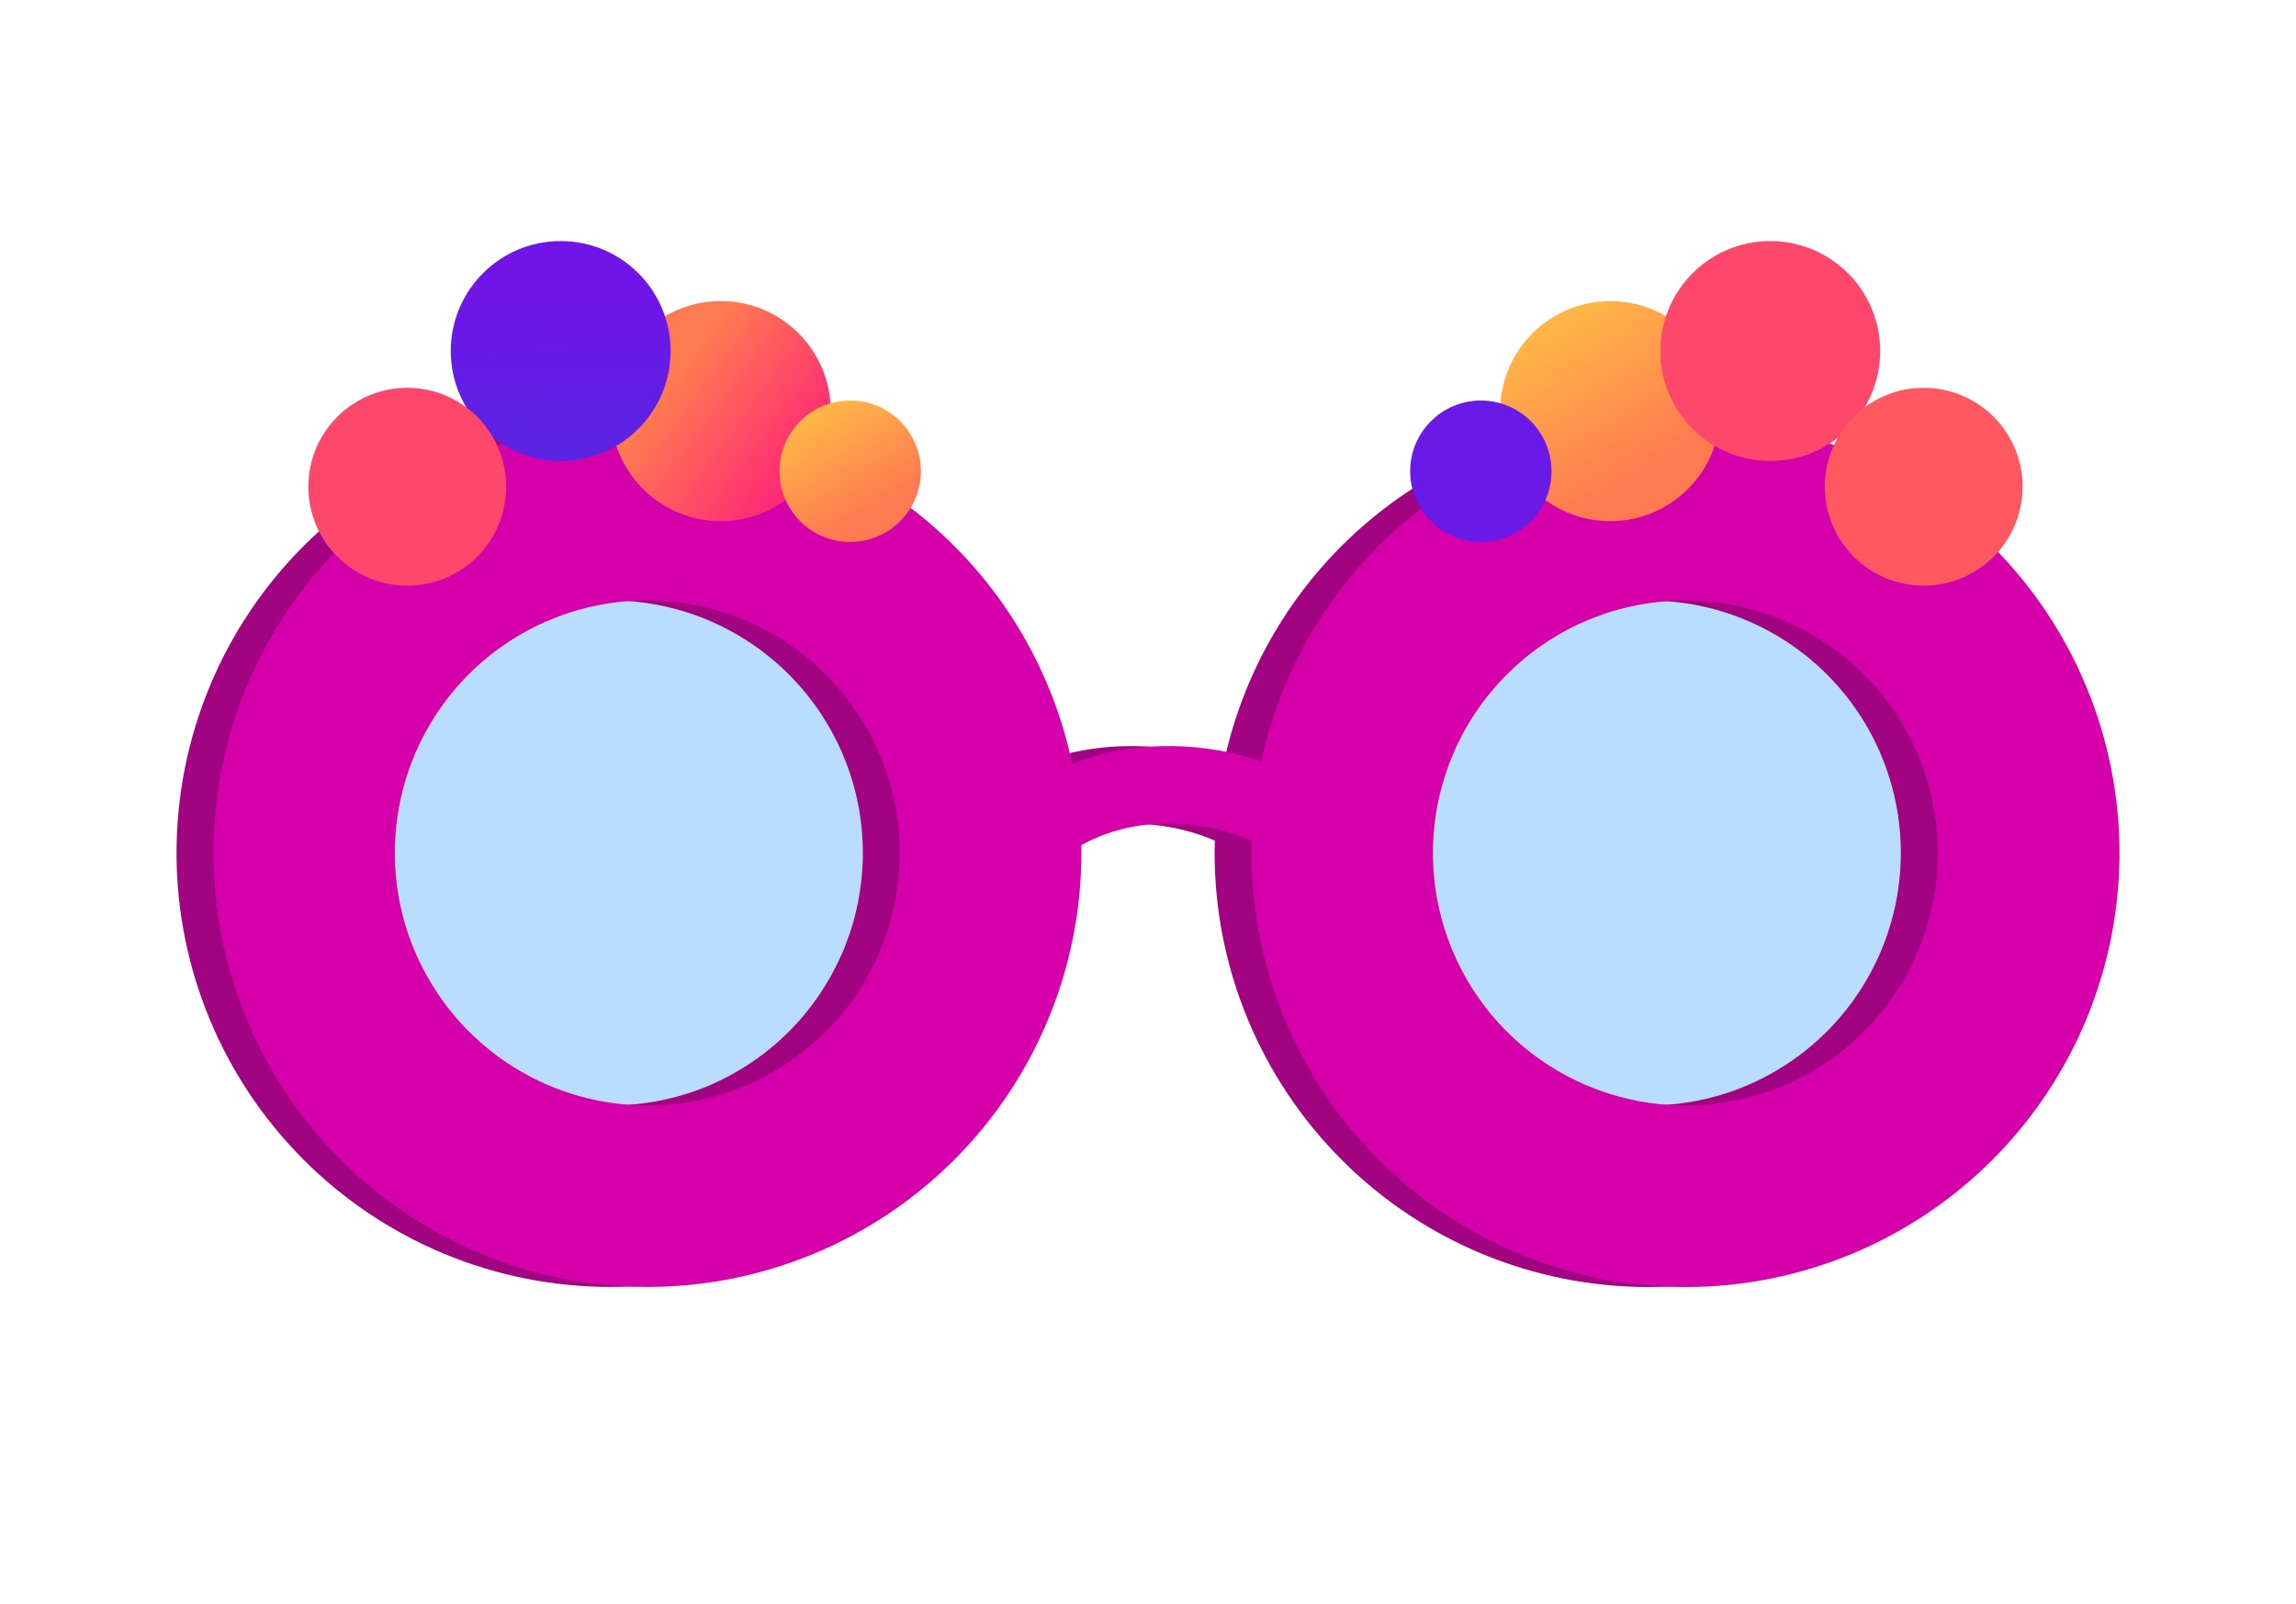 <?xml version="1.0" encoding="utf-8"?>
<!-- Generator: Adobe Illustrator 26.0.0, SVG Export Plug-In . SVG Version: 6.00 Build 0)  -->
<svg version="1.1" id="asset" xmlns="http://www.w3.org/2000/svg" xmlns:xlink="http://www.w3.org/1999/xlink" x="0px" y="0px"
	 viewBox="0 0 214.74 150" style="enable-background:new 0 0 214.74 150;" xml:space="preserve">
<style type="text/css">
	.st0{fill:#9DCFFF;fill-opacity:0.7;}
	.st1{fill:#A20381;}
	.st2{fill:#D600AA;}
	.st3{fill:url(#SVGID_1_);}
	.st4{fill:url(#SVGID_00000081629867177012766780000002053488243797158567_);}
	.st5{fill:#FF476C;}
	.st6{fill:url(#SVGID_00000122705124613239905800000006889590813616509344_);}
	.st7{fill:url(#SVGID_00000048475679307220825450000012532627795940392635_);}
	.st8{fill:#FF5860;}
	.st9{fill:#691AE7;}
</style>
<g>
	<path class="st0" d="M157.88,110.33c16.89,0,30.58-13.69,30.58-30.58s-13.69-30.58-30.58-30.58S127.3,62.86,127.3,79.75
		S140.99,110.33,157.88,110.33z"/>
	<path class="st0" d="M60.55,110.33c16.89,0,30.58-13.69,30.58-30.58S77.44,49.17,60.55,49.17c-16.89,0-30.58,13.69-30.58,30.58
		S43.66,110.33,60.55,110.33z"/>
	<path class="st1" d="M154.17,39.17c-9.28,0-18.27,3.18-25.49,9c-7.22,5.82-12.22,13.94-14.19,23.01
		c-4.83-1.66-11.45-2.21-17.68,0.25c-1.91-9.12-6.9-17.3-14.14-23.18c-7.24-5.87-16.27-9.08-25.59-9.08
		c-10.76,0-21.08,4.28-28.69,11.89S16.51,68.99,16.51,79.75s4.28,21.08,11.89,28.69c7.61,7.61,17.93,11.89,28.69,11.89
		c10.77,0,21.08-4.28,28.7-11.89c7.61-7.61,11.89-17.93,11.89-28.7c0-0.24,0-0.48,0-0.72c5.94-3.31,12.74-1.86,15.94-0.42
		c0,0.38-0.02,0.76-0.02,1.15c0,10.76,4.28,21.08,11.89,28.7s17.93,11.89,28.7,11.89c10.76,0,21.08-4.28,28.69-11.89
		c7.61-7.61,11.89-17.93,11.89-28.69c0-5.33-1.05-10.61-3.09-15.53c-2.04-4.92-5.03-9.4-8.8-13.17c-3.77-3.77-8.25-6.76-13.17-8.8
		C164.78,40.21,159.51,39.16,154.17,39.17z M57.1,103.36c-3.1,0-6.17-0.61-9.04-1.8s-5.47-2.93-7.66-5.12
		c-2.19-2.19-3.93-4.8-5.12-7.66c-1.19-2.86-1.8-5.93-1.8-9.04c0-6.26,2.49-12.27,6.91-16.69c4.43-4.43,10.43-6.91,16.69-6.91
		c3.1,0,6.17,0.61,9.04,1.8c2.86,1.19,5.47,2.93,7.66,5.12s3.93,4.8,5.12,7.66s1.8,5.93,1.8,9.04c0,3.1-0.61,6.17-1.8,9.04
		c-1.19,2.86-2.93,5.47-5.12,7.66s-4.8,3.93-7.66,5.12C63.27,102.75,60.2,103.36,57.1,103.36z M154.17,103.36
		c-6.26,0-12.27-2.49-16.7-6.91c-4.43-4.43-6.91-10.43-6.91-16.7c0-6.26,2.49-12.27,6.92-16.69c4.43-4.43,10.43-6.91,16.7-6.91
		s12.27,2.49,16.69,6.91c4.43,4.43,6.91,10.43,6.91,16.69c0,3.1-0.61,6.17-1.8,9.04c-1.19,2.86-2.93,5.47-5.12,7.66
		s-4.8,3.93-7.66,5.12C160.35,102.75,157.28,103.36,154.17,103.36z"/>
	<path class="st2" d="M157.63,39.17c-9.28,0-18.27,3.18-25.49,9c-7.22,5.82-12.22,13.94-14.18,23.01
		c-4.83-1.66-11.45-2.21-17.68,0.25c-1.91-9.12-6.9-17.3-14.14-23.18c-7.24-5.87-16.27-9.08-25.59-9.08
		c-10.76,0-21.08,4.28-28.69,11.89S19.97,68.99,19.97,79.75s4.28,21.08,11.89,28.69c7.61,7.61,17.93,11.89,28.69,11.89
		s21.09-4.28,28.7-11.89c7.61-7.61,11.89-17.93,11.89-28.7c0-0.24,0-0.48,0-0.72c5.94-3.31,12.74-1.86,15.94-0.42
		c0,0.38-0.02,0.76-0.02,1.15c0,10.76,4.28,21.08,11.89,28.7c7.61,7.61,17.93,11.89,28.7,11.89c10.76,0,21.08-4.28,28.69-11.89
		c7.61-7.61,11.89-17.93,11.89-28.69c0-5.33-1.05-10.61-3.09-15.53s-5.03-9.4-8.8-13.17c-3.77-3.77-8.25-6.76-13.17-8.8
		C168.24,40.21,162.96,39.16,157.63,39.17z M60.55,103.36c-3.1,0-6.17-0.61-9.04-1.8s-5.47-2.93-7.66-5.12
		c-2.19-2.19-3.93-4.8-5.12-7.66s-1.8-5.93-1.8-9.04c0-6.26,2.49-12.27,6.91-16.69c4.43-4.43,10.43-6.91,16.69-6.91
		c3.1,0,6.17,0.61,9.04,1.8c2.86,1.19,5.47,2.93,7.66,5.12c2.19,2.19,3.93,4.8,5.12,7.66s1.8,5.93,1.8,9.04
		c0,3.1-0.61,6.17-1.8,9.04c-1.19,2.86-2.93,5.47-5.12,7.66c-2.19,2.19-4.8,3.93-7.66,5.12C66.72,102.75,63.65,103.36,60.55,103.36z
		 M157.63,103.36c-6.26,0-12.27-2.49-16.7-6.91c-4.43-4.43-6.91-10.43-6.91-16.7c0-6.26,2.49-12.27,6.92-16.69
		c4.43-4.43,10.43-6.91,16.7-6.91c6.26,0,12.27,2.49,16.69,6.91c4.43,4.43,6.91,10.43,6.91,16.69c0,3.1-0.61,6.17-1.8,9.04
		c-1.19,2.86-2.93,5.47-5.12,7.66s-4.8,3.93-7.66,5.12C163.8,102.75,160.73,103.36,157.63,103.36z"/>
	
		<linearGradient id="SVGID_1_" gradientUnits="userSpaceOnUse" x1="-500.702" y1="-5677.897" x2="-487.894" y2="-5668.434" gradientTransform="matrix(1 0 0 1 564 5713.294)">
		<stop  offset="0" style="stop-color:#FF7951"/>
		<stop  offset="1" style="stop-color:#FF2078"/>
	</linearGradient>
	<path class="st3" d="M67.41,48.73c5.68,0,10.29-4.61,10.29-10.29S73.1,28.15,67.41,28.15c-5.68,0-10.29,4.61-10.29,10.29
		S61.73,48.73,67.41,48.73z"/>
	
		<linearGradient id="SVGID_00000034770629552148526250000013588445114858712496_" gradientUnits="userSpaceOnUse" x1="-511.263" y1="-5690.698" x2="-512.193" y2="-5658.543" gradientTransform="matrix(1 0 0 1 564 5713.294)">
		<stop  offset="0.133" style="stop-color:#7014E8"/>
		<stop  offset="1" style="stop-color:#4931DE"/>
	</linearGradient>
	<path style="fill:url(#SVGID_00000034770629552148526250000013588445114858712496_);" d="M52.44,43.1c5.68,0,10.28-4.6,10.28-10.28
		s-4.6-10.28-10.28-10.28s-10.28,4.6-10.28,10.28C42.16,38.5,46.76,43.1,52.44,43.1z"/>
	<path class="st5" d="M38.09,54.76c5.11,0,9.25-4.14,9.25-9.25s-4.14-9.25-9.25-9.25s-9.25,4.14-9.25,9.25S32.99,54.76,38.09,54.76z
		"/>
	
		<linearGradient id="SVGID_00000174581658617207575050000016096618648207770795_" gradientUnits="userSpaceOnUse" x1="-489.479" y1="-5677.475" x2="-480.232" y2="-5662.233" gradientTransform="matrix(1 0 0 1 564 5713.294)">
		<stop  offset="0.109" style="stop-color:#FFBE46"/>
		<stop  offset="0.789" style="stop-color:#FF7951"/>
	</linearGradient>
	<path style="fill:url(#SVGID_00000174581658617207575050000016096618648207770795_);" d="M79.52,50.67c3.65,0,6.61-2.96,6.61-6.61
		c0-3.65-2.96-6.61-6.61-6.61c-3.65,0-6.61,2.96-6.61,6.61C72.9,47.71,75.86,50.67,79.52,50.67z"/>
	
		<linearGradient id="SVGID_00000010997352508877571120000006055002841970713020_" gradientUnits="userSpaceOnUse" x1="-421.17" y1="-5687.671" x2="-406.78" y2="-5663.954" gradientTransform="matrix(1 0 0 1 564 5713.294)">
		<stop  offset="0.109" style="stop-color:#FFBE46"/>
		<stop  offset="0.789" style="stop-color:#FF7951"/>
	</linearGradient>
	<path style="fill:url(#SVGID_00000010997352508877571120000006055002841970713020_);" d="M150.6,48.73
		c5.68,0,10.29-4.61,10.29-10.29s-4.61-10.29-10.29-10.29s-10.29,4.61-10.29,10.29S144.92,48.73,150.6,48.73z"/>
	<path class="st5" d="M165.57,43.1c5.68,0,10.28-4.6,10.28-10.28s-4.6-10.28-10.28-10.28c-5.68,0-10.28,4.6-10.28,10.28
		C155.29,38.5,159.89,43.1,165.57,43.1z"/>
	<path class="st8" d="M179.92,54.76c5.11,0,9.25-4.14,9.25-9.25s-4.14-9.25-9.25-9.25s-9.25,4.14-9.25,9.25
		S174.81,54.76,179.92,54.76z"/>
	<path class="st9" d="M138.5,50.67c3.65,0,6.61-2.96,6.61-6.61c0-3.65-2.96-6.61-6.61-6.61c-3.65,0-6.61,2.96-6.61,6.61
		S134.84,50.67,138.5,50.67z"/>
</g>
</svg>
